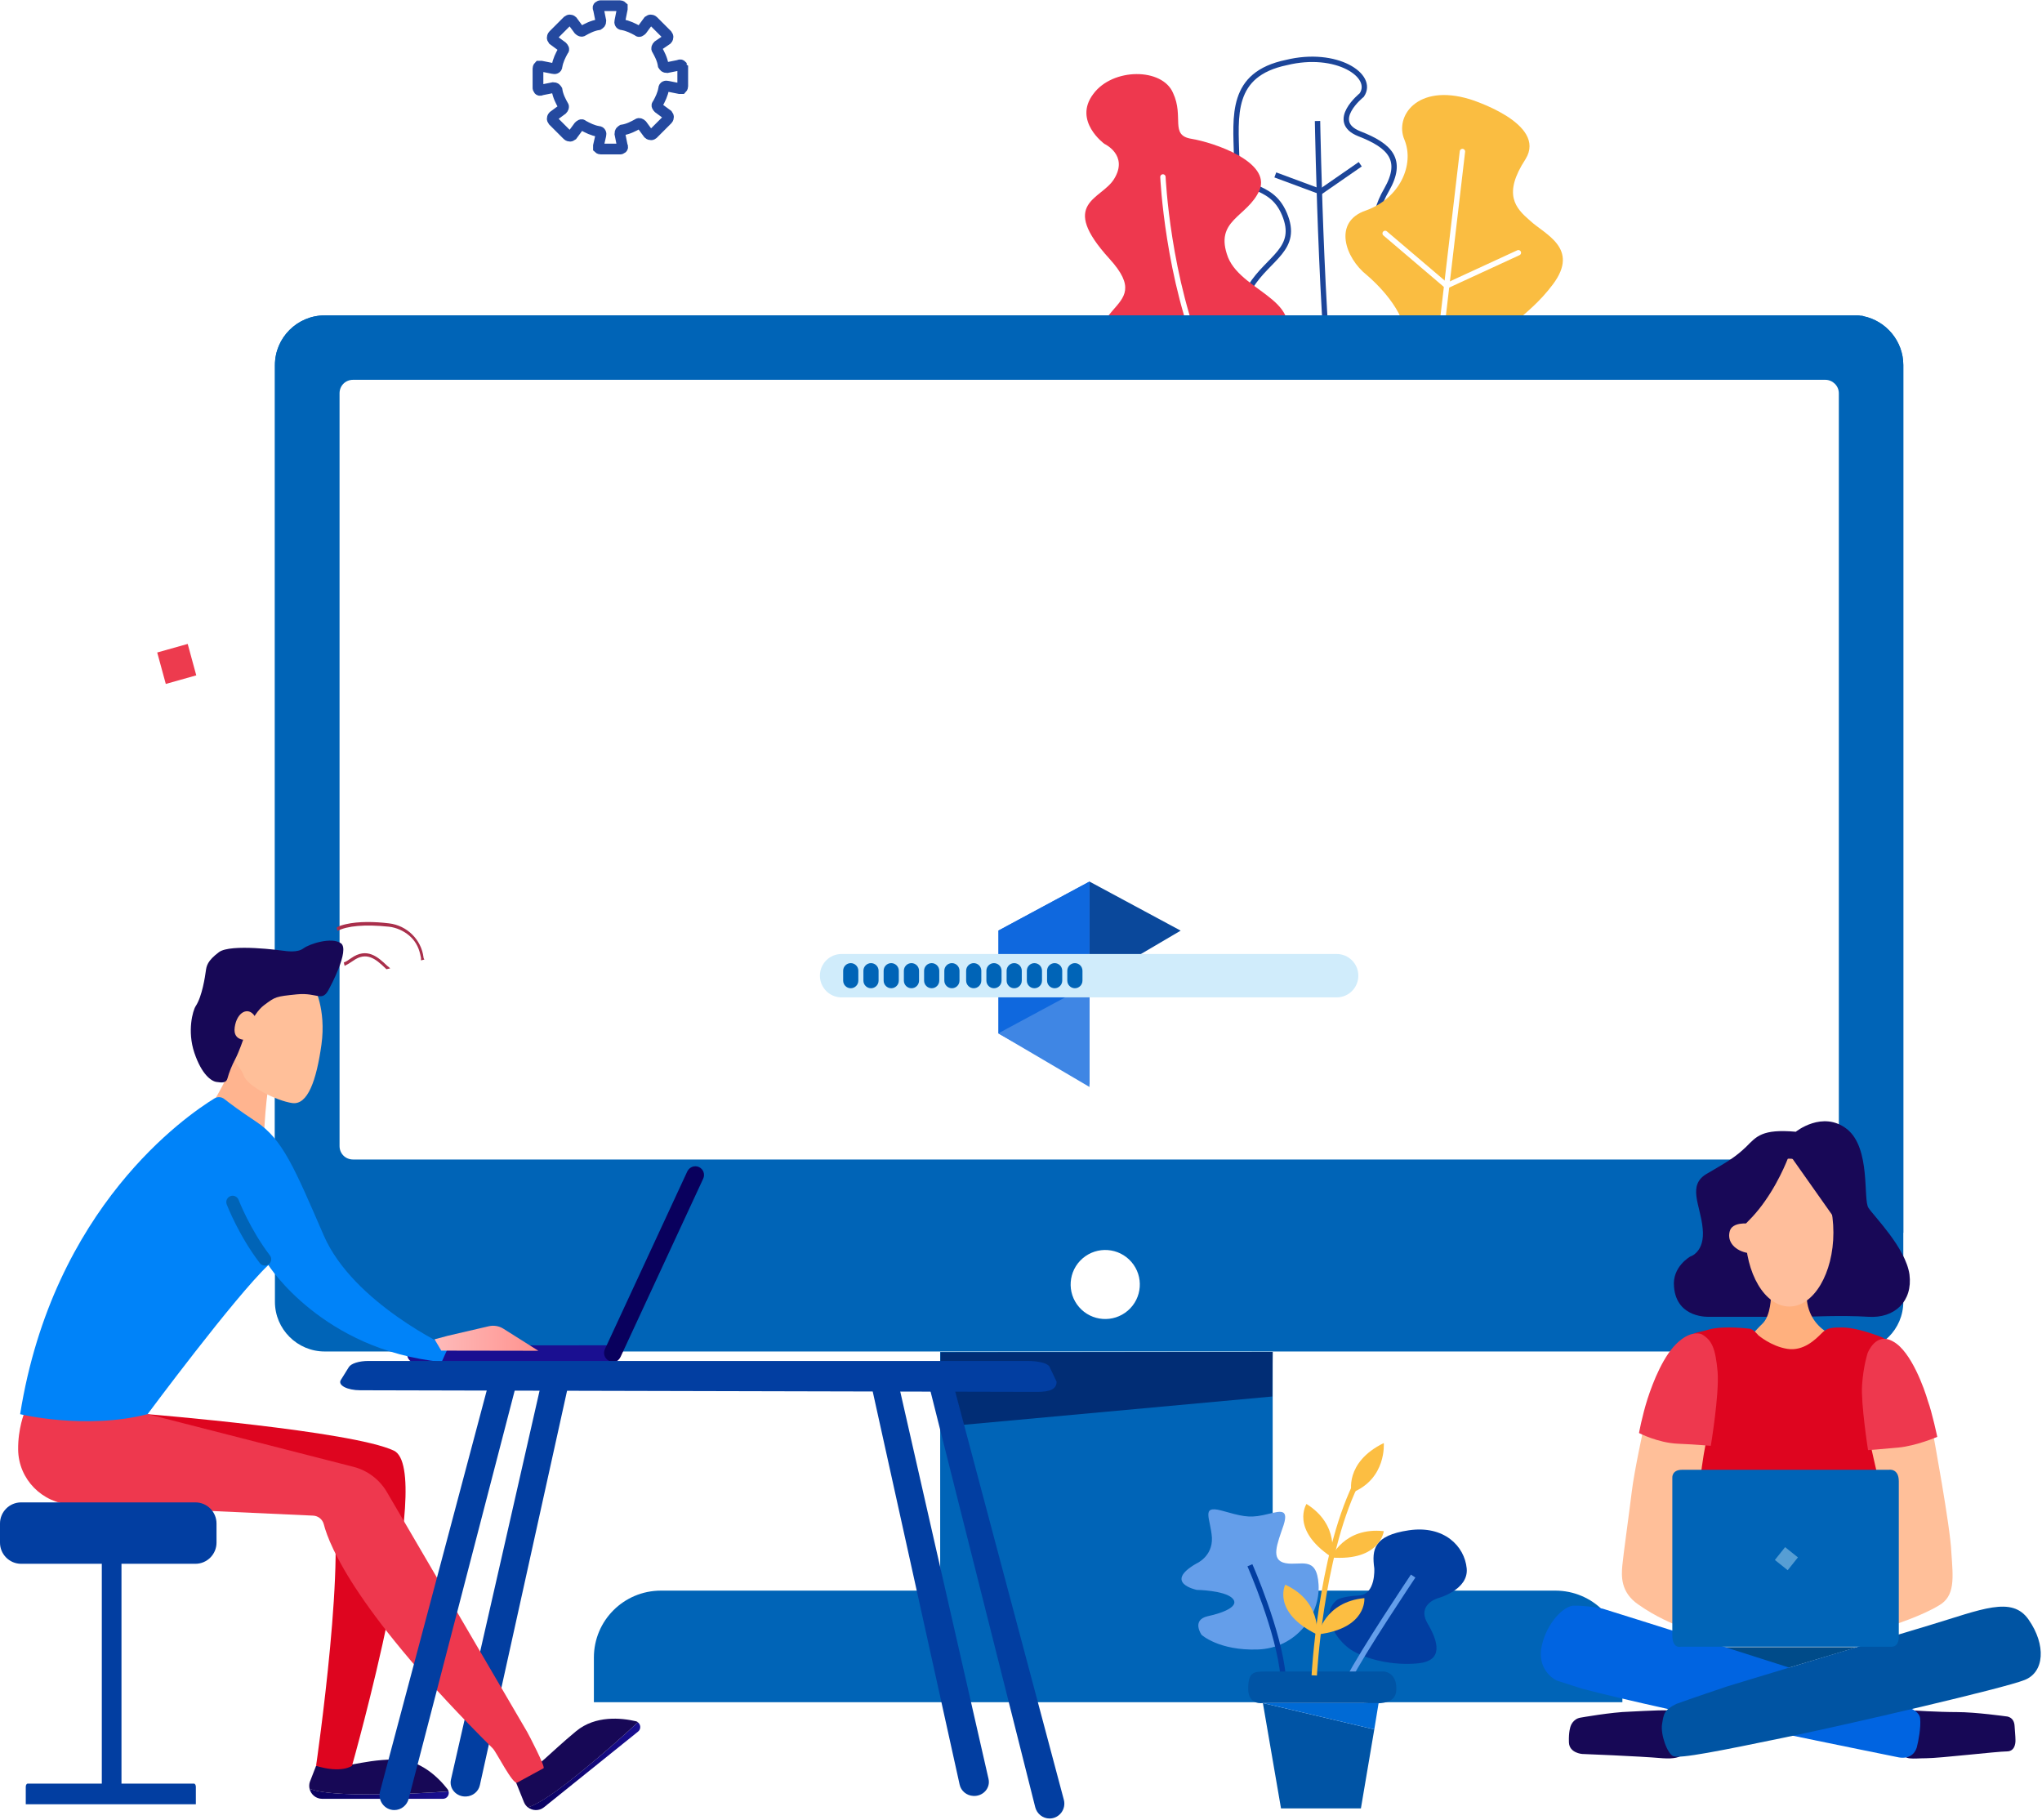 <svg width="552" height="492" viewBox="0 0 552 492" fill="none" xmlns="http://www.w3.org/2000/svg">
<path d="M368.112 25.696C368.112 25.696 359.176 32.844 367.425 36.144C375.948 39.443 379.385 43.292 374.848 51.266C370.174 59.239 371.549 65.7 375.81 68.725C380.484 71.749 389.283 76.148 382.272 86.321C375.261 96.769 363.85 117.94 351.478 111.891C339.105 105.98 333.056 85.496 338.005 77.523C342.954 69.549 351.203 67.35 347.216 57.864C343.229 48.379 334.844 53.19 334.294 42.467C334.019 31.332 332.507 20.059 347.766 16.897C361.238 13.598 371.686 20.472 368.112 25.696Z" stroke="#1C4599" stroke-width="1.45" stroke-miterlimit="10"/>
<path d="M356.158 32.706C356.158 32.706 357.395 102.13 361.657 119.589" stroke="#1C4599" stroke-width="1.45" stroke-miterlimit="10"/>
<path d="M367.705 44.392L356.982 51.816L344.747 47.279" stroke="#1C4599" stroke-width="1.45" stroke-miterlimit="10"/>
<path d="M397.26 26.796C397.26 26.796 418.431 33.257 412.382 43.018C406.196 52.503 409.632 56.215 413.619 59.652C417.606 63.364 427.091 67.075 419.805 76.836C412.519 86.597 404.821 88.246 405.646 94.982C406.333 101.444 399.459 127.838 389.424 122.064C379.526 116.153 378.426 100.481 379.938 93.47C381.175 87.009 375.264 79.31 369.49 74.361C363.579 69.687 360.28 59.927 369.215 56.902C378.426 53.603 382.413 44.53 379.663 37.794C376.914 31.47 383.1 22.534 397.26 26.796Z" fill="#FABD41"/>
<path d="M395.333 40.955L384.885 130.037" stroke="white" stroke-width="1.45" stroke-miterlimit="10" stroke-linecap="round" stroke-linejoin="round"/>
<path d="M410.455 68.312L391.072 77.248L374.438 63.088" stroke="white" stroke-width="1.45" stroke-miterlimit="10" stroke-linecap="round" stroke-linejoin="round"/>
<path d="M298.553 38.893C298.553 38.893 290.029 32.707 295.528 25.421C300.752 18.272 314.224 18.272 317.111 25.146C320.136 31.607 316.149 36.556 322.06 37.518C327.972 38.481 343.644 43.705 340.482 51.403C337.182 58.827 328.109 59.377 331.958 69.55C335.945 79.448 355.329 81.51 345.156 95.12C334.983 109.004 311.613 127.975 299.652 104.33C288.242 80.685 313.812 85.221 299.927 69.962C286.043 54.703 297.728 54.015 301.165 48.379C305.151 41.918 298.553 38.893 298.553 38.893Z" fill="#EE384E"/>
<path d="M314.366 47.829C314.366 47.829 315.603 75.461 325.501 98.281C335.399 121.102 340.898 124.401 340.898 124.401" stroke="white" stroke-width="1.45" stroke-miterlimit="10" stroke-linecap="round" stroke-linejoin="round"/>
<path d="M438.681 460.098H160.541V448.035C160.541 438.021 168.638 429.942 178.673 429.942H420.435C430.47 429.942 438.567 438.021 438.567 448.035V460.098H438.681Z" fill="#0064B7"/>
<path d="M344.034 365.409H254.153V432.095H344.034V365.409Z" fill="#0064B7"/>
<path d="M254.153 385.705L343.932 377.471L344.034 365.409L254.255 365.525L254.153 385.705Z" fill="#012D75"/>
<path d="M514.508 98.678V351.875C514.508 359.272 508.464 365.304 501.051 365.304H87.775C80.363 365.304 74.319 359.272 74.319 351.875V98.678C74.319 91.281 80.363 85.25 87.775 85.25H501.051C501.279 85.25 501.507 85.25 501.621 85.25C501.735 85.25 501.963 85.25 502.077 85.25C502.191 85.25 502.305 85.25 502.419 85.25C502.648 85.25 502.762 85.25 502.99 85.363C503.104 85.363 503.218 85.363 503.332 85.363H503.446C503.56 85.363 503.674 85.363 503.788 85.477C509.832 86.729 514.508 92.191 514.508 98.678Z" fill="#0064B7"/>
<path d="M304.877 354.263C308.788 350.897 309.224 345.005 305.851 341.103C302.478 337.201 296.573 336.766 292.663 340.131C288.752 343.497 288.316 349.389 291.689 353.291C295.062 357.194 300.967 357.629 304.877 354.263Z" fill="white"/>
<path d="M503.674 85.477C503.56 85.477 503.446 85.477 503.332 85.363H503.218C503.104 85.363 502.99 85.363 502.876 85.363C502.648 85.363 502.534 85.363 502.305 85.25C502.191 85.25 502.077 85.25 501.963 85.25C501.849 85.25 501.621 85.25 501.507 85.25C501.279 85.25 501.165 85.25 500.937 85.25H87.775C80.363 85.25 74.319 91.281 74.319 98.678V333.213H514.508V98.678C514.508 92.191 509.832 86.729 503.674 85.477ZM497.06 309.771C497.06 311.819 495.463 313.412 493.41 313.412H95.416C93.363 313.412 91.767 311.819 91.767 309.771V106.302C91.767 104.254 93.363 102.66 95.416 102.66H493.41C495.463 102.66 497.06 104.254 497.06 106.302V309.771Z" fill="#0064B7"/>
<path d="M497.081 106.302V309.771C497.081 311.819 495.485 313.412 493.432 313.412H95.438C93.385 313.412 91.789 311.819 91.789 309.771V106.302C91.789 104.254 93.385 102.661 95.438 102.661H493.432C495.371 102.661 497.081 104.254 497.081 106.302Z" fill="white"/>
<path d="M114.488 258.793C113.918 254.014 110.041 250.144 105.137 249.575C101.374 249.12 96.926 249.006 93.505 249.803C92.593 250.031 91.68 250.258 90.996 250.713L91.224 251.624C93.847 250.258 98.637 249.803 105.137 250.486C107.19 250.713 109.128 251.624 110.611 252.876C112.093 254.127 113.12 255.834 113.576 257.883C113.69 258.224 113.69 258.565 113.804 258.907C113.804 259.134 113.804 259.362 113.804 259.59L114.716 259.362C114.488 259.021 114.488 258.907 114.488 258.793ZM94.873 259.021C94.189 259.476 93.619 259.931 92.935 260.159L93.163 261.069C93.847 260.728 94.645 260.272 95.444 259.703C99.093 257.086 101.602 259.248 104.111 261.638C104.225 261.752 104.339 261.866 104.453 261.979L105.479 261.752C105.251 261.524 105.023 261.297 104.681 261.069C102.172 258.679 99.207 255.948 94.873 259.021Z" fill="#A92F4B"/>
<path d="M456.919 339.639C456.919 339.639 460.961 338.484 460.268 332.015C459.691 325.662 455.879 320.233 461.655 317.114C467.43 313.764 469.278 312.609 472.051 309.952C474.823 307.18 476.324 305.101 485.45 305.909C485.45 305.909 492.727 300.018 499.311 305.216C505.78 310.414 503.585 324.276 505.087 326.47C506.473 328.665 515.136 337.213 516.176 344.49C517.1 351.767 512.133 356.388 505.087 355.926C497.925 355.464 488.338 355.926 488.338 355.926H462.117C462.117 355.926 453.222 356.503 452.529 347.84C451.952 342.411 456.919 339.639 456.919 339.639Z" fill="#180857"/>
<path d="M478.75 350.15C478.75 350.15 478.75 355.579 476.44 357.774C474.13 359.969 471.011 363.896 471.011 363.896C471.011 363.896 476.44 372.328 487.067 371.058C497.694 369.787 499.658 362.394 499.658 362.394C499.658 362.394 489.609 361.008 488.453 351.536C487.298 342.064 485.797 342.064 485.797 342.064L478.75 350.15Z" fill="#FFB07E"/>
<path d="M483.713 353.154C490.297 353.154 495.611 344.144 495.611 333.17C495.611 322.081 490.297 313.187 483.713 313.187C477.129 313.187 471.815 322.197 471.815 333.17C471.815 344.259 477.129 353.154 483.713 353.154Z" fill="#FFBE9B"/>
<path d="M483.721 312.031C483.721 312.031 481.527 318.384 477.137 324.622C472.748 330.975 467.434 334.44 466.857 335.48C466.279 336.635 462.352 333.401 463.853 328.318C465.355 323.236 473.672 309.374 482.335 309.143C490.999 308.912 492.962 303.945 497.005 313.995C501.164 324.044 500.355 335.595 500.355 335.595L483.721 312.031Z" fill="#180857"/>
<path d="M472.636 330.744C472.636 330.744 468.131 330.167 467.554 332.939C466.861 335.711 469.055 338.137 472.636 338.714C476.448 339.292 472.636 330.744 472.636 330.744Z" fill="#FFBE9B"/>
<path d="M516.756 462.311C516.756 462.311 523.917 462.773 529 462.773C534.082 462.773 542.283 463.928 542.283 463.928C542.283 463.928 544.478 463.928 544.594 466.585C544.825 469.242 544.825 470.282 544.825 470.282C544.825 470.282 545.056 473.4 542.515 473.4C539.973 473.4 524.264 475.249 520.683 475.249C517.102 475.249 514.445 475.942 514.445 473.4C514.561 470.859 514.214 462.196 516.756 462.311Z" fill="#170856"/>
<path d="M522.525 387.346C522.525 387.346 527.261 412.874 527.492 419.573C527.954 426.389 528.647 431.471 524.027 434.012C519.637 436.669 512.245 439.095 512.245 439.095L503.119 393.583V388.154L522.525 387.346Z" fill="#FFBF99"/>
<path d="M444.327 385.958C444.327 385.958 441.786 397.51 441.093 403.285C440.4 409.061 438.783 420.496 438.552 423.153C438.321 425.81 437.974 430.315 442.825 433.665C447.677 437.13 452.759 439.094 452.759 439.094L462.578 386.074L444.327 385.958Z" fill="#FFBF99"/>
<path d="M473.09 359.161C473.09 359.161 465.813 358.237 461.886 359.392C458.074 360.547 456.803 359.854 457.727 362.857C458.882 365.86 464.08 379.722 461.539 388.385C458.998 397.048 455.648 441.52 455.648 441.52C455.648 441.52 482.562 442.675 493.074 443.137C503.585 443.715 511.324 441.636 511.324 441.636C511.324 441.636 513.635 422.461 511.324 414.144C509.014 405.712 505.895 391.619 505.895 391.619C505.895 391.619 503.932 372.214 506.588 367.362C509.245 362.511 511.324 362.395 507.859 361.124C504.394 359.854 500.697 358.814 498.041 358.814C495.384 358.814 493.882 358.814 492.381 360.431C490.763 362.049 487.529 365.283 483.14 364.59C478.75 363.897 475.285 360.893 475.285 360.893C475.285 360.893 474.13 359.392 473.09 359.161Z" fill="#DE051F"/>
<path d="M460.04 360.662C460.04 360.662 457.498 359.391 453.802 362.625C449.759 366.091 446.871 373.483 445.37 378.104C443.868 382.84 443.06 387.345 443.06 387.345C443.06 387.345 448.142 390.001 453.571 390.232C459 390.463 462.465 390.81 462.465 390.81C462.465 390.81 464.776 377.064 464.314 370.827C463.736 364.473 462.812 362.279 460.04 360.662Z" fill="#EE384E"/>
<path d="M504.861 365.743C504.861 365.743 507.055 359.852 511.791 362.625C516.643 365.281 520.224 375.446 521.148 378.681C522.303 381.8 523.689 388.384 523.689 388.384C523.689 388.384 518.029 390.809 513.177 391.271C508.326 391.734 504.976 391.965 504.976 391.965C504.976 391.965 503.012 379.374 503.359 374.407C503.705 369.209 504.861 365.743 504.861 365.743Z" fill="#EE384E"/>
<path d="M465.581 445.216H502.082L483.254 450.876L465.581 445.216Z" fill="#004B89"/>
<path d="M433.24 434.82C433.24 434.82 499.544 455.497 514.098 460.81C514.098 460.81 518.95 462.081 519.065 464.507C519.296 466.933 518.603 470.629 518.141 472.362C517.563 474.21 515.946 475.48 513.289 475.018C510.633 474.441 451.26 462.659 427.58 456.421L420.765 454.226C420.765 454.226 415.798 451.916 416.607 445.794C417.531 439.672 422.036 434.474 425.154 434.012C428.735 433.896 433.24 434.82 433.24 434.82Z" fill="#0064E1"/>
<path d="M427.235 464.276C427.235 464.276 435.667 462.774 440.518 462.659C445.485 462.428 452.07 461.966 453.109 462.659C454.149 463.352 455.073 473.055 455.073 473.055C455.073 473.055 455.997 475.711 449.413 475.249C442.829 474.672 427.697 474.094 427.697 474.094C427.697 474.094 424.231 473.863 424.116 470.975C424 467.972 424.578 466.586 424.578 466.586C424.578 466.586 425.155 464.622 427.235 464.276Z" fill="#170856"/>
<path d="M466.856 455.843C466.856 455.843 507.169 443.599 521.493 439.325C535.701 435.051 543.902 431.239 548.407 437.823C553.143 444.639 552.681 452.031 547.252 454.11C541.823 456.305 500.008 466.008 482.681 469.589C465.354 473.17 453.919 475.48 452.301 474.671C450.684 473.978 448.836 468.78 449.298 466.008C449.76 463.12 449.876 462.196 453.11 460.579C456.575 459.308 466.856 455.843 466.856 455.843Z" fill="#0054A3"/>
<path d="M462.117 397.279H510.632C510.632 397.279 513.288 396.817 513.288 400.398C513.288 403.979 513.288 442.213 513.288 442.213C513.288 442.213 513.519 445.101 511.325 445.101C509.13 445.101 454.378 445.101 454.378 445.101C454.378 445.101 452.067 445.794 452.067 441.982C452.067 438.17 452.067 399.474 452.067 399.474C452.067 399.474 451.836 397.279 454.724 397.279C457.612 397.279 462.117 397.279 462.117 397.279Z" fill="#0064B7"/>
<path d="M482.561 418.187L479.789 421.652L483.254 424.425L486.026 420.959L482.561 418.187Z" fill="#569ED4"/>
<path d="M112.314 368.413C112.357 368.413 112.4 368.413 112.443 368.413L165.395 368.37C166.709 368.37 167.764 367.314 167.764 365.999C167.764 364.684 166.687 363.606 165.395 363.628L112.443 363.671C111.129 363.671 110.074 364.727 110.074 366.042C110.053 367.314 111.043 368.349 112.314 368.413Z" fill="url(#paint0_linear_159_576)"/>
<path d="M185.866 316.507C185.845 316.55 185.823 316.571 185.801 316.614L163.514 364.684C162.954 365.87 163.471 367.292 164.655 367.831C165.839 368.392 167.261 367.874 167.799 366.667L190.087 318.598C190.647 317.412 190.13 315.989 188.945 315.45C187.804 314.933 186.447 315.407 185.866 316.507Z" fill="url(#paint1_linear_159_576)"/>
<path d="M146.111 374.793C145.917 375.763 126.773 459.702 121.907 480.999C121.347 483.456 123.371 485.72 125.998 485.59C127.829 485.504 129.357 484.232 129.724 482.508L153.669 374.211L146.111 374.793Z" fill="#023EA1"/>
<path d="M98.823 485.008C89.607 485.008 85.516 484.21 83.685 483.499C84.03 485.008 85.386 486.215 87.087 486.215H119.733C120.831 486.215 121.52 485.159 121.262 484.21C117.558 484.491 109.655 485.008 98.823 485.008Z" fill="url(#paint2_linear_159_576)"/>
<path d="M121.256 484.19C121.213 483.996 121.127 483.802 120.997 483.629C118.521 480.46 113.525 475.459 106.72 475.567C96.772 475.718 93.177 478.462 85.446 477.298L83.743 481.689C83.55 482.314 83.55 482.918 83.679 483.5C85.509 484.233 89.579 485.009 98.817 485.009C109.649 485.009 117.552 484.491 121.256 484.19Z" fill="#170856"/>
<path d="M87.81 469.101L85.571 476.732C85.571 476.732 90.524 478.995 94.895 477.184L95.756 470.588L87.81 469.101Z" fill="url(#paint3_linear_159_576)"/>
<path d="M155.451 480.203C148.259 485.98 144.577 487.941 142.703 488.523C143.931 489.472 145.718 489.558 147.053 488.502L172.485 468.045C173.346 467.355 173.217 466.105 172.42 465.523C169.728 468.067 163.893 473.413 155.451 480.203Z" fill="url(#paint4_linear_159_576)"/>
<path d="M172.445 465.501C172.294 465.393 172.101 465.286 171.885 465.243C167.966 464.337 160.967 463.604 155.735 467.937C148.069 474.296 146.023 477.292 139.283 481.259L141.63 487.1C141.867 487.704 142.254 488.178 142.707 488.545C144.58 487.962 148.262 486.022 155.455 480.224C163.896 473.412 169.732 468.066 172.445 465.501Z" fill="#170856"/>
<path d="M39.899 382.25C39.899 382.25 95.134 386.755 106.461 392.101C117.788 397.447 95.155 477.297 95.155 477.297C95.155 477.297 92.314 479.431 85.445 477.297C85.445 477.297 94.316 416.395 89.083 404.431L29.283 394.645L39.899 382.25Z" fill="#DE051F"/>
<path d="M64.847 282.802C64.847 282.802 62.498 289.502 58.75 296.021C55.001 302.54 53.233 305.092 53.233 305.092C53.233 305.092 60.214 315.912 68.768 315.695C77.292 315.487 71.207 312.226 71.207 312.226C71.207 312.226 71.279 302.689 72.438 294.407C73.596 286.126 73.594 286.141 73.594 286.141L64.847 282.802Z" fill="#FFB48F"/>
<path d="M84.852 266.601C84.852 266.601 88.245 272.704 86.892 282.373C85.541 292.027 83.191 298.741 79.01 298.156C74.83 297.571 66.87 293.643 65.873 290.689C64.875 287.735 62.093 287.346 62.864 281.839C63.634 276.333 72.321 264.876 77.9 265.657C83.464 266.436 84.852 266.601 84.852 266.601Z" fill="#FFBF99"/>
<path d="M89.016 267.183C89.016 267.183 94.725 256.739 92.139 254.948C89.549 253.186 83.615 255.155 82.023 256.347C80.447 257.527 77.665 257.137 76.267 256.942C76.267 256.942 62.357 254.995 59.188 257.366C56.02 259.737 55.828 261.11 55.634 262.498C55.442 263.871 54.669 269.289 52.899 271.958C52.134 273.12 50.551 278.658 52.544 284.581C54.539 290.489 57.143 292.253 58.527 292.447C59.911 292.64 61.165 292.816 61.501 291.463C61.868 289.998 62.71 287.972 63.657 286.136C64.579 284.384 65.814 280.809 65.814 280.809C65.814 280.809 68.162 274.109 71.331 271.737C74.499 269.366 74.499 269.366 80.24 268.77C86.038 268.196 87.054 271.123 89.016 267.183Z" fill="#170856"/>
<path d="M68.853 274.642C70.586 277.276 67.225 281.021 67.225 281.021C67.225 281.021 62.868 281.811 63.446 277.677C64.024 273.544 67.107 271.992 68.853 274.642Z" fill="#FFBF99"/>
<path d="M133.784 470.738C134.301 471.212 139.275 481.257 139.275 481.257C139.275 481.257 144.81 480.05 145.951 476.558L140.977 467.483L133.784 470.738Z" fill="url(#paint5_linear_159_576)"/>
<path d="M6.63 381.777C6.63 381.777 4.821 386.109 4.907 391.865C5.014 399.84 11.41 406.307 19.356 406.695L84.647 409.67C86.025 409.735 87.188 410.683 87.533 412.019C89.062 417.969 96.577 436.205 133.228 472.613C134.197 473.583 138.659 482.562 139.822 481.829L146.942 477.945C147.481 477.6 142.832 468.669 142.488 468.108L104.48 403.117C102.477 399.819 99.269 397.426 95.543 396.478L39.9 382.229L6.63 381.777Z" fill="#EE384E"/>
<path d="M5.442 382.25C5.442 382.25 23.078 386.54 39.896 382.25C39.896 382.25 63.433 350.563 72.542 341.941C72.542 341.941 87.077 364.898 119.4 368.131L121.209 364.1C121.209 364.1 95.476 352.223 87.53 333.965C79.605 315.707 76.418 307.925 69.204 303.161C64.704 300.187 62.033 298.16 60.634 297.061C59.88 296.458 58.825 296.393 57.985 296.889C50.362 301.566 14.357 326.269 5.442 382.25Z" fill="#0083F9"/>
<path d="M71.6 342.093C71.084 342.093 70.567 341.855 70.244 341.424C64.58 334.031 61.415 325.883 61.286 325.538C60.941 324.654 61.393 323.662 62.276 323.317C63.159 322.973 64.15 323.425 64.494 324.309C64.516 324.395 67.617 332.349 72.957 339.333C73.538 340.088 73.388 341.166 72.634 341.748C72.333 341.963 71.966 342.093 71.6 342.093Z" fill="#0064B7"/>
<path d="M117.475 362.01L121.114 361.04L132.161 358.475C133.496 358.173 134.896 358.41 136.037 359.121L145.534 365.114L119.284 365.071L117.475 362.01Z" fill="url(#paint6_linear_159_576)"/>
<path d="M243.018 374.641C243.212 375.611 262.356 459.55 267.223 480.847C267.783 483.305 265.758 485.568 263.131 485.439C261.301 485.353 259.772 484.081 259.406 482.356L235.46 374.059L243.018 374.641Z" fill="#023EA1"/>
<path d="M27.52 482.577H32.838L32.838 420.431H27.52L27.52 482.577Z" fill="#023EA1"/>
<path d="M6.965 487.684H52.943V482.947C52.943 482.494 52.709 482.111 52.433 482.111H7.476C7.199 482.111 6.965 482.494 6.965 482.947V487.684Z" fill="#023EA1"/>
<path d="M0 416.977C0 420.125 2.563 422.69 5.707 422.69H52.823C55.967 422.69 58.529 420.125 58.529 416.977V411.804C58.529 408.657 55.967 406.092 52.823 406.092H5.707C2.563 406.092 0 408.657 0 411.804V416.977Z" fill="#023EA1"/>
<path d="M132.313 373.068C132.076 374.081 108.668 461.9 102.746 484.168C102.057 486.733 103.974 489.255 106.601 489.255C108.431 489.255 110.025 487.983 110.477 486.194L139.914 372.874L132.313 373.068Z" fill="#023EA1"/>
<path d="M258.01 375.353C258.247 376.366 281.654 464.185 287.576 486.452C288.265 489.017 286.349 491.539 283.722 491.539C281.891 491.539 280.298 490.267 279.845 488.478L251.356 375.353H258.01Z" fill="#023EA1"/>
<path d="M99.583 367.863H277.838C280.335 367.863 283.042 368.361 283.662 369.347L285.622 373.455C285.622 375.465 283.892 376.241 280.302 376.222L97.397 375.786C93.856 375.786 91.261 374.421 92.126 373.019L94.296 369.531C94.9 368.545 97.07 367.863 99.583 367.863Z" fill="#023EA1"/>
<path d="M323.406 422.624C323.406 422.624 327.842 420.756 327.609 415.619C327.258 410.483 324.573 406.864 330.06 408.265C335.547 409.783 337.414 410.366 341.383 409.549C345.353 408.732 348.621 407.098 346.987 412.234C345.236 417.371 343.368 421.69 347.454 422.507C351.54 423.324 355.976 420.289 356.443 428.344C356.909 436.399 350.489 445.504 339.983 445.854C329.476 446.205 324.807 441.885 324.807 441.885C324.807 441.885 322.005 437.916 326.441 436.866C330.877 435.932 335.313 434.064 333.095 431.963C330.877 429.861 323.523 429.745 323.523 429.745C323.523 429.745 314.301 427.877 323.406 422.624Z" fill="#649EEA"/>
<path d="M371.501 423.908C370.8 418.771 371.384 415.035 380.84 413.635C390.412 412.234 395.899 417.954 396.482 423.908C397.066 429.744 388.778 431.962 388.778 431.962C388.778 431.962 382.941 433.597 385.859 438.733C388.895 443.87 390.179 448.889 383.408 449.59C376.637 450.29 369.166 448.539 365.08 445.854C360.994 443.052 356.675 436.165 361.461 432.429C361.461 432.429 362.745 431.495 367.298 431.262C371.968 431.028 371.501 423.908 371.501 423.908Z" fill="#023EA1"/>
<path d="M337.878 423.09C337.878 423.09 345.817 441.068 346.867 453.208" stroke="#023EA1" stroke-width="1.45" stroke-miterlimit="10"/>
<path d="M382.006 426.009C382.006 426.009 367.998 446.905 364.612 453.793" stroke="#649EEA" stroke-width="1.45" stroke-miterlimit="10"/>
<path d="M341.967 451.808H374.186C374.186 451.808 377.688 452.041 377.455 456.827C377.221 461.263 371.618 460.329 368.7 460.329C365.781 460.329 341.383 460.329 341.383 460.329C341.383 460.329 337.414 461.03 337.414 456.477C337.414 452.041 338.815 451.808 341.967 451.808Z" fill="#0054A5"/>
<path d="M341.384 460.33L346.287 488.813H367.883L371.502 467.451L341.384 460.33Z" fill="#0054A5"/>
<path d="M341.384 460.33L371.502 467.451L372.669 460.33H341.384Z" fill="#006AD5"/>
<path d="M355.274 452.859C355.274 452.859 356.909 421.223 366.364 401.494" stroke="#FCBE42" stroke-width="1.45" stroke-miterlimit="10"/>
<path d="M374.068 390.054C374.068 390.054 374.885 399.743 365.43 403.479C365.313 403.595 363.328 395.307 374.068 390.054Z" fill="#FCBE42"/>
<path d="M359.828 420.989C359.828 420.989 363.33 412.7 374.07 413.868C374.07 413.751 373.252 422.039 359.828 420.989Z" fill="#FCBE42"/>
<path d="M356.328 441.768C356.328 441.768 358.079 433.013 368.818 431.962C368.818 431.962 369.636 440.134 356.328 441.768Z" fill="#FCBE42"/>
<path d="M355.977 441.769C355.977 441.769 357.261 432.897 347.455 428.344C347.338 428.344 343.836 435.815 355.977 441.769Z" fill="#FCBE42"/>
<path d="M359.943 420.873C359.943 420.873 362.278 412.235 353.173 406.514C353.173 406.514 348.737 413.402 359.943 420.873Z" fill="#FCBE42"/>
<path d="M184.176 17.63C184.176 17.63 183.918 17.373 183.532 17.63L180.314 18.274C179.67 18.274 179.541 18.016 179.284 17.63C179.026 15.957 178.254 14.541 177.61 13.382C177.353 13.125 177.61 12.61 177.868 12.352L180.314 10.679C180.314 10.679 180.571 10.421 180.571 10.035C180.571 9.778 180.571 9.778 180.314 9.391L176.58 5.658C176.58 5.658 176.323 5.401 175.937 5.401C175.679 5.401 175.679 5.401 175.293 5.658L173.491 8.104C173.233 8.362 172.718 8.748 172.461 8.362C171.045 7.589 169.758 6.946 168.213 6.688C167.569 6.688 167.44 6.044 167.569 5.658L168.213 2.44C168.213 2.182 168.213 2.182 168.213 1.796C168.213 1.796 167.955 1.539 167.569 1.539H162.42C162.162 1.539 162.162 1.539 161.776 1.796C161.776 1.796 161.519 2.054 161.776 2.44L162.42 5.658C162.42 6.302 162.162 6.431 161.776 6.688C160.103 6.946 158.687 7.718 157.528 8.362C157.271 8.619 156.756 8.362 156.498 8.104L154.696 5.658C154.696 5.658 154.438 5.401 154.052 5.401C153.795 5.401 153.795 5.401 153.409 5.658L149.547 9.52C149.547 9.52 149.289 9.778 149.289 10.164C149.289 10.421 149.289 10.421 149.547 10.807L151.993 12.61C152.25 12.867 152.636 13.382 152.25 13.639C151.478 15.056 150.834 16.343 150.577 17.888C150.577 18.531 149.933 18.66 149.547 18.531L146.328 17.888C146.071 17.888 146.071 17.888 145.685 17.888C145.685 17.888 145.427 18.145 145.427 18.531V23.681C145.427 23.938 145.427 23.938 145.685 24.324C145.685 24.324 145.942 24.582 146.328 24.324L149.547 23.681C150.19 23.681 150.319 23.938 150.577 24.324C150.834 25.998 151.606 27.414 152.25 28.573C152.508 28.83 152.25 29.345 151.993 29.602L149.547 31.405C149.547 31.405 149.289 31.662 149.289 32.048C149.289 32.306 149.289 32.306 149.547 32.692L153.409 36.554C153.409 36.554 153.666 36.811 154.052 36.811C154.31 36.811 154.31 36.811 154.696 36.554L156.498 34.108C156.756 33.85 157.271 33.464 157.528 33.85C158.944 34.623 160.231 35.267 161.776 35.524C162.42 35.524 162.549 36.168 162.42 36.554L161.776 39.386C161.776 39.643 161.776 39.643 161.776 40.03C161.776 40.03 162.034 40.287 162.42 40.287H167.569C167.827 40.287 167.827 40.287 168.213 40.03C168.213 40.03 168.47 39.772 168.213 39.386L167.569 36.168C167.569 35.524 167.827 35.395 168.213 35.138C169.886 34.88 171.302 34.108 172.461 33.464C172.718 33.207 173.233 33.464 173.491 33.722L175.293 36.168C175.293 36.168 175.551 36.425 175.937 36.425C176.323 36.425 176.194 36.425 176.58 36.168L180.442 32.306C180.442 32.306 180.7 32.048 180.7 31.662C180.7 31.405 180.7 31.405 180.442 31.018L177.996 29.216C177.739 28.959 177.353 28.444 177.739 28.186C178.511 26.77 179.155 25.483 179.412 23.938C179.412 23.294 180.056 23.166 180.442 23.294L183.661 23.938C183.918 23.938 183.918 23.938 184.304 23.938C184.304 23.938 184.562 23.681 184.562 23.294V18.531C184.176 18.274 184.176 18.274 184.176 17.63Z" stroke="#24499F" stroke-width="2.899" stroke-miterlimit="10"/>
<path d="M50.738 174.051L42.499 176.368L44.817 184.865L53.056 182.547L50.738 174.051Z" fill="#ED3B4E"/>
<g filter="url(#filter0_ddddd_159_576)">
<path d="M327.902 213.026L296.26 231.345C295.177 231.976 293.848 231.976 292.765 231.345L261.122 213.026C260.038 212.393 259.374 211.236 259.374 209.972V173.299C259.374 172.036 260.038 170.878 261.122 170.246L292.765 151.927C293.848 151.295 295.177 151.295 296.26 151.927L327.902 170.246C328.987 170.878 329.651 172.036 329.651 173.299V209.972C329.651 211.236 328.987 212.393 327.902 213.026Z" fill="white"/>
<path d="M294.511 191.651L319.161 177.157L294.511 163.892V191.651Z" fill="#0A489B"/>
<path d="M294.511 218.744L269.862 204.918V177.158L294.511 163.893V218.744Z" fill="#0F68DE"/>
<path d="M294.511 191.652L269.862 177.158L294.511 163.893V191.652Z" fill="#0F68DE"/>
<path d="M294.511 219.41L269.862 204.917L294.511 191.651V219.41Z" fill="#3F86E4"/>
</g>
<path d="M361.347 257.865H227.48C224.254 257.865 221.64 260.49 221.64 263.727C221.64 266.964 224.254 269.589 227.48 269.589H361.347C364.572 269.589 367.187 266.964 367.187 263.727C367.187 260.49 364.572 257.865 361.347 257.865Z" fill="#D0ECFB"/>
<path d="M229.979 260.333H229.979C228.846 260.333 227.928 261.255 227.928 262.391V265.062C227.928 266.199 228.846 267.12 229.979 267.12H229.979C231.111 267.12 232.03 266.199 232.03 265.062V262.391C232.03 261.255 231.111 260.333 229.979 260.333Z" fill="#0064B7"/>
<path d="M246.387 260.333H246.387C245.255 260.333 244.336 261.255 244.336 262.391V265.062C244.336 266.199 245.255 267.12 246.387 267.12H246.387C247.52 267.12 248.438 266.199 248.438 265.062V262.391C248.438 261.255 247.52 260.333 246.387 260.333Z" fill="#0064B7"/>
<path d="M237.5 262.391C237.5 261.254 236.582 260.333 235.45 260.333C234.317 260.333 233.399 261.254 233.399 262.391V265.062C233.399 266.199 234.317 267.12 235.45 267.12C236.582 267.12 237.5 266.199 237.5 265.062V262.391Z" fill="#0064B7"/>
<path d="M251.854 260.333H251.854C250.721 260.333 249.803 261.255 249.803 262.391V265.062C249.803 266.199 250.721 267.12 251.854 267.12H251.854C252.986 267.12 253.905 266.199 253.905 265.062V262.391C253.905 261.255 252.986 260.333 251.854 260.333Z" fill="#0064B7"/>
<path d="M242.969 262.391C242.969 261.255 242.051 260.333 240.919 260.333C239.786 260.333 238.868 261.255 238.868 262.391V265.062C238.868 266.199 239.786 267.12 240.919 267.12C242.051 267.12 242.969 266.199 242.969 265.062V262.391Z" fill="#0064B7"/>
<path d="M257.323 260.333H257.323C256.191 260.333 255.272 261.255 255.272 262.391V265.062C255.272 266.199 256.191 267.12 257.323 267.12H257.323C258.456 267.12 259.374 266.199 259.374 265.062V262.391C259.374 261.255 258.456 260.333 257.323 260.333Z" fill="#0064B7"/>
<path d="M263.221 260.333H263.221C262.089 260.333 261.17 261.254 261.17 262.391V265.062C261.17 266.199 262.089 267.12 263.221 267.12H263.221C264.354 267.12 265.272 266.199 265.272 265.062V262.391C265.272 261.254 264.354 260.333 263.221 260.333Z" fill="#0064B7"/>
<path d="M279.628 260.333H279.628C278.496 260.333 277.578 261.255 277.578 262.391V265.062C277.578 266.199 278.496 267.12 279.628 267.12H279.628C280.761 267.12 281.679 266.199 281.679 265.062V262.391C281.679 261.255 280.761 260.333 279.628 260.333Z" fill="#0064B7"/>
<path d="M270.744 262.391C270.744 261.254 269.826 260.333 268.693 260.333C267.561 260.333 266.643 261.254 266.643 262.391V265.062C266.643 266.199 267.561 267.12 268.693 267.12C269.826 267.12 270.744 266.199 270.744 265.062V262.391Z" fill="#0064B7"/>
<path d="M287.146 262.391C287.146 261.255 286.228 260.333 285.096 260.333C283.963 260.333 283.045 261.255 283.045 262.391V265.062C283.045 266.199 283.963 267.12 285.096 267.12C286.228 267.12 287.146 266.199 287.146 265.062V262.391Z" fill="#0064B7"/>
<path d="M276.212 262.391C276.212 261.255 275.294 260.333 274.161 260.333C273.028 260.333 272.11 261.255 272.11 262.391V265.062C272.11 266.199 273.028 267.12 274.161 267.12C275.294 267.12 276.212 266.199 276.212 265.062V262.391Z" fill="#0064B7"/>
<path d="M292.616 262.391C292.616 261.255 291.698 260.333 290.565 260.333C289.433 260.333 288.515 261.255 288.515 262.391V265.062C288.515 266.199 289.433 267.12 290.565 267.12C291.698 267.12 292.616 266.199 292.616 265.062V262.391Z" fill="#0064B7"/>
<defs>
<filter id="filter0_ddddd_159_576" x="243.068" y="148.396" width="102.888" height="139.473" filterUnits="userSpaceOnUse" color-interpolation-filters="sRGB">
<feFlood flood-opacity="0" result="BackgroundImageFix"/>
<feColorMatrix in="SourceAlpha" type="matrix" values="0 0 0 0 0 0 0 0 0 0 0 0 0 0 0 0 0 0 127 0" result="hardAlpha"/>
<feOffset/>
<feColorMatrix type="matrix" values="0 0 0 0 0 0 0 0 0 0.11 0 0 0 0 0.2 0 0 0 0.1 0"/>
<feBlend mode="normal" in2="BackgroundImageFix" result="effect1_dropShadow_159_576"/>
<feColorMatrix in="SourceAlpha" type="matrix" values="0 0 0 0 0 0 0 0 0 0 0 0 0 0 0 0 0 0 127 0" result="hardAlpha"/>
<feOffset dy="2.038"/>
<feGaussianBlur stdDeviation="2.548"/>
<feColorMatrix type="matrix" values="0 0 0 0 0 0 0 0 0 0.11 0 0 0 0 0.2 0 0 0 0.1 0"/>
<feBlend mode="normal" in2="effect1_dropShadow_159_576" result="effect2_dropShadow_159_576"/>
<feColorMatrix in="SourceAlpha" type="matrix" values="0 0 0 0 0 0 0 0 0 0 0 0 0 0 0 0 0 0 127 0" result="hardAlpha"/>
<feOffset dy="10.191"/>
<feGaussianBlur stdDeviation="5.095"/>
<feColorMatrix type="matrix" values="0 0 0 0 0 0 0 0 0 0.11 0 0 0 0 0.2 0 0 0 0.09 0"/>
<feBlend mode="normal" in2="effect2_dropShadow_159_576" result="effect3_dropShadow_159_576"/>
<feColorMatrix in="SourceAlpha" type="matrix" values="0 0 0 0 0 0 0 0 0 0 0 0 0 0 0 0 0 0 127 0" result="hardAlpha"/>
<feOffset dy="22.42"/>
<feGaussianBlur stdDeviation="6.624"/>
<feColorMatrix type="matrix" values="0 0 0 0 0 0 0 0 0 0.11 0 0 0 0 0.2 0 0 0 0.05 0"/>
<feBlend mode="normal" in2="effect3_dropShadow_159_576" result="effect4_dropShadow_159_576"/>
<feColorMatrix in="SourceAlpha" type="matrix" values="0 0 0 0 0 0 0 0 0 0 0 0 0 0 0 0 0 0 127 0" result="hardAlpha"/>
<feOffset dy="39.745"/>
<feGaussianBlur stdDeviation="8.153"/>
<feColorMatrix type="matrix" values="0 0 0 0 0 0 0 0 0 0.11 0 0 0 0 0.2 0 0 0 0.01 0"/>
<feBlend mode="normal" in2="effect4_dropShadow_159_576" result="effect5_dropShadow_159_576"/>
<feBlend mode="normal" in="SourceGraphic" in2="effect5_dropShadow_159_576" result="shape"/>
</filter>
<linearGradient id="paint0_linear_159_576" x1="146.017" y1="221.867" x2="141.358" y2="316.03" gradientUnits="userSpaceOnUse">
<stop stop-color="#09005D"/>
<stop offset="1" stop-color="#1A0F91"/>
</linearGradient>
<linearGradient id="paint1_linear_159_576" x1="53.119" y1="276.452" x2="-30.25" y2="232.599" gradientUnits="userSpaceOnUse">
<stop stop-color="#09005D"/>
<stop offset="1" stop-color="#1A0F91"/>
</linearGradient>
<linearGradient id="paint2_linear_159_576" x1="83.695" y1="484.846" x2="121.326" y2="484.846" gradientUnits="userSpaceOnUse">
<stop stop-color="#09005D"/>
<stop offset="1" stop-color="#1A0F91"/>
</linearGradient>
<linearGradient id="paint3_linear_159_576" x1="85.566" y1="473.496" x2="95.747" y2="473.496" gradientUnits="userSpaceOnUse">
<stop stop-color="#FEBBBA"/>
<stop offset="1" stop-color="#FF928E"/>
</linearGradient>
<linearGradient id="paint4_linear_159_576" x1="142.71" y1="477.383" x2="173.092" y2="477.383" gradientUnits="userSpaceOnUse">
<stop stop-color="#09005D"/>
<stop offset="1" stop-color="#1A0F91"/>
</linearGradient>
<linearGradient id="paint5_linear_159_576" x1="133.789" y1="474.353" x2="145.945" y2="474.353" gradientUnits="userSpaceOnUse">
<stop stop-color="#FEBBBA"/>
<stop offset="1" stop-color="#FF928E"/>
</linearGradient>
<linearGradient id="paint6_linear_159_576" x1="117.482" y1="361.72" x2="145.56" y2="361.72" gradientUnits="userSpaceOnUse">
<stop stop-color="#FEBBBA"/>
<stop offset="1" stop-color="#FF928E"/>
</linearGradient>
</defs>
</svg>
